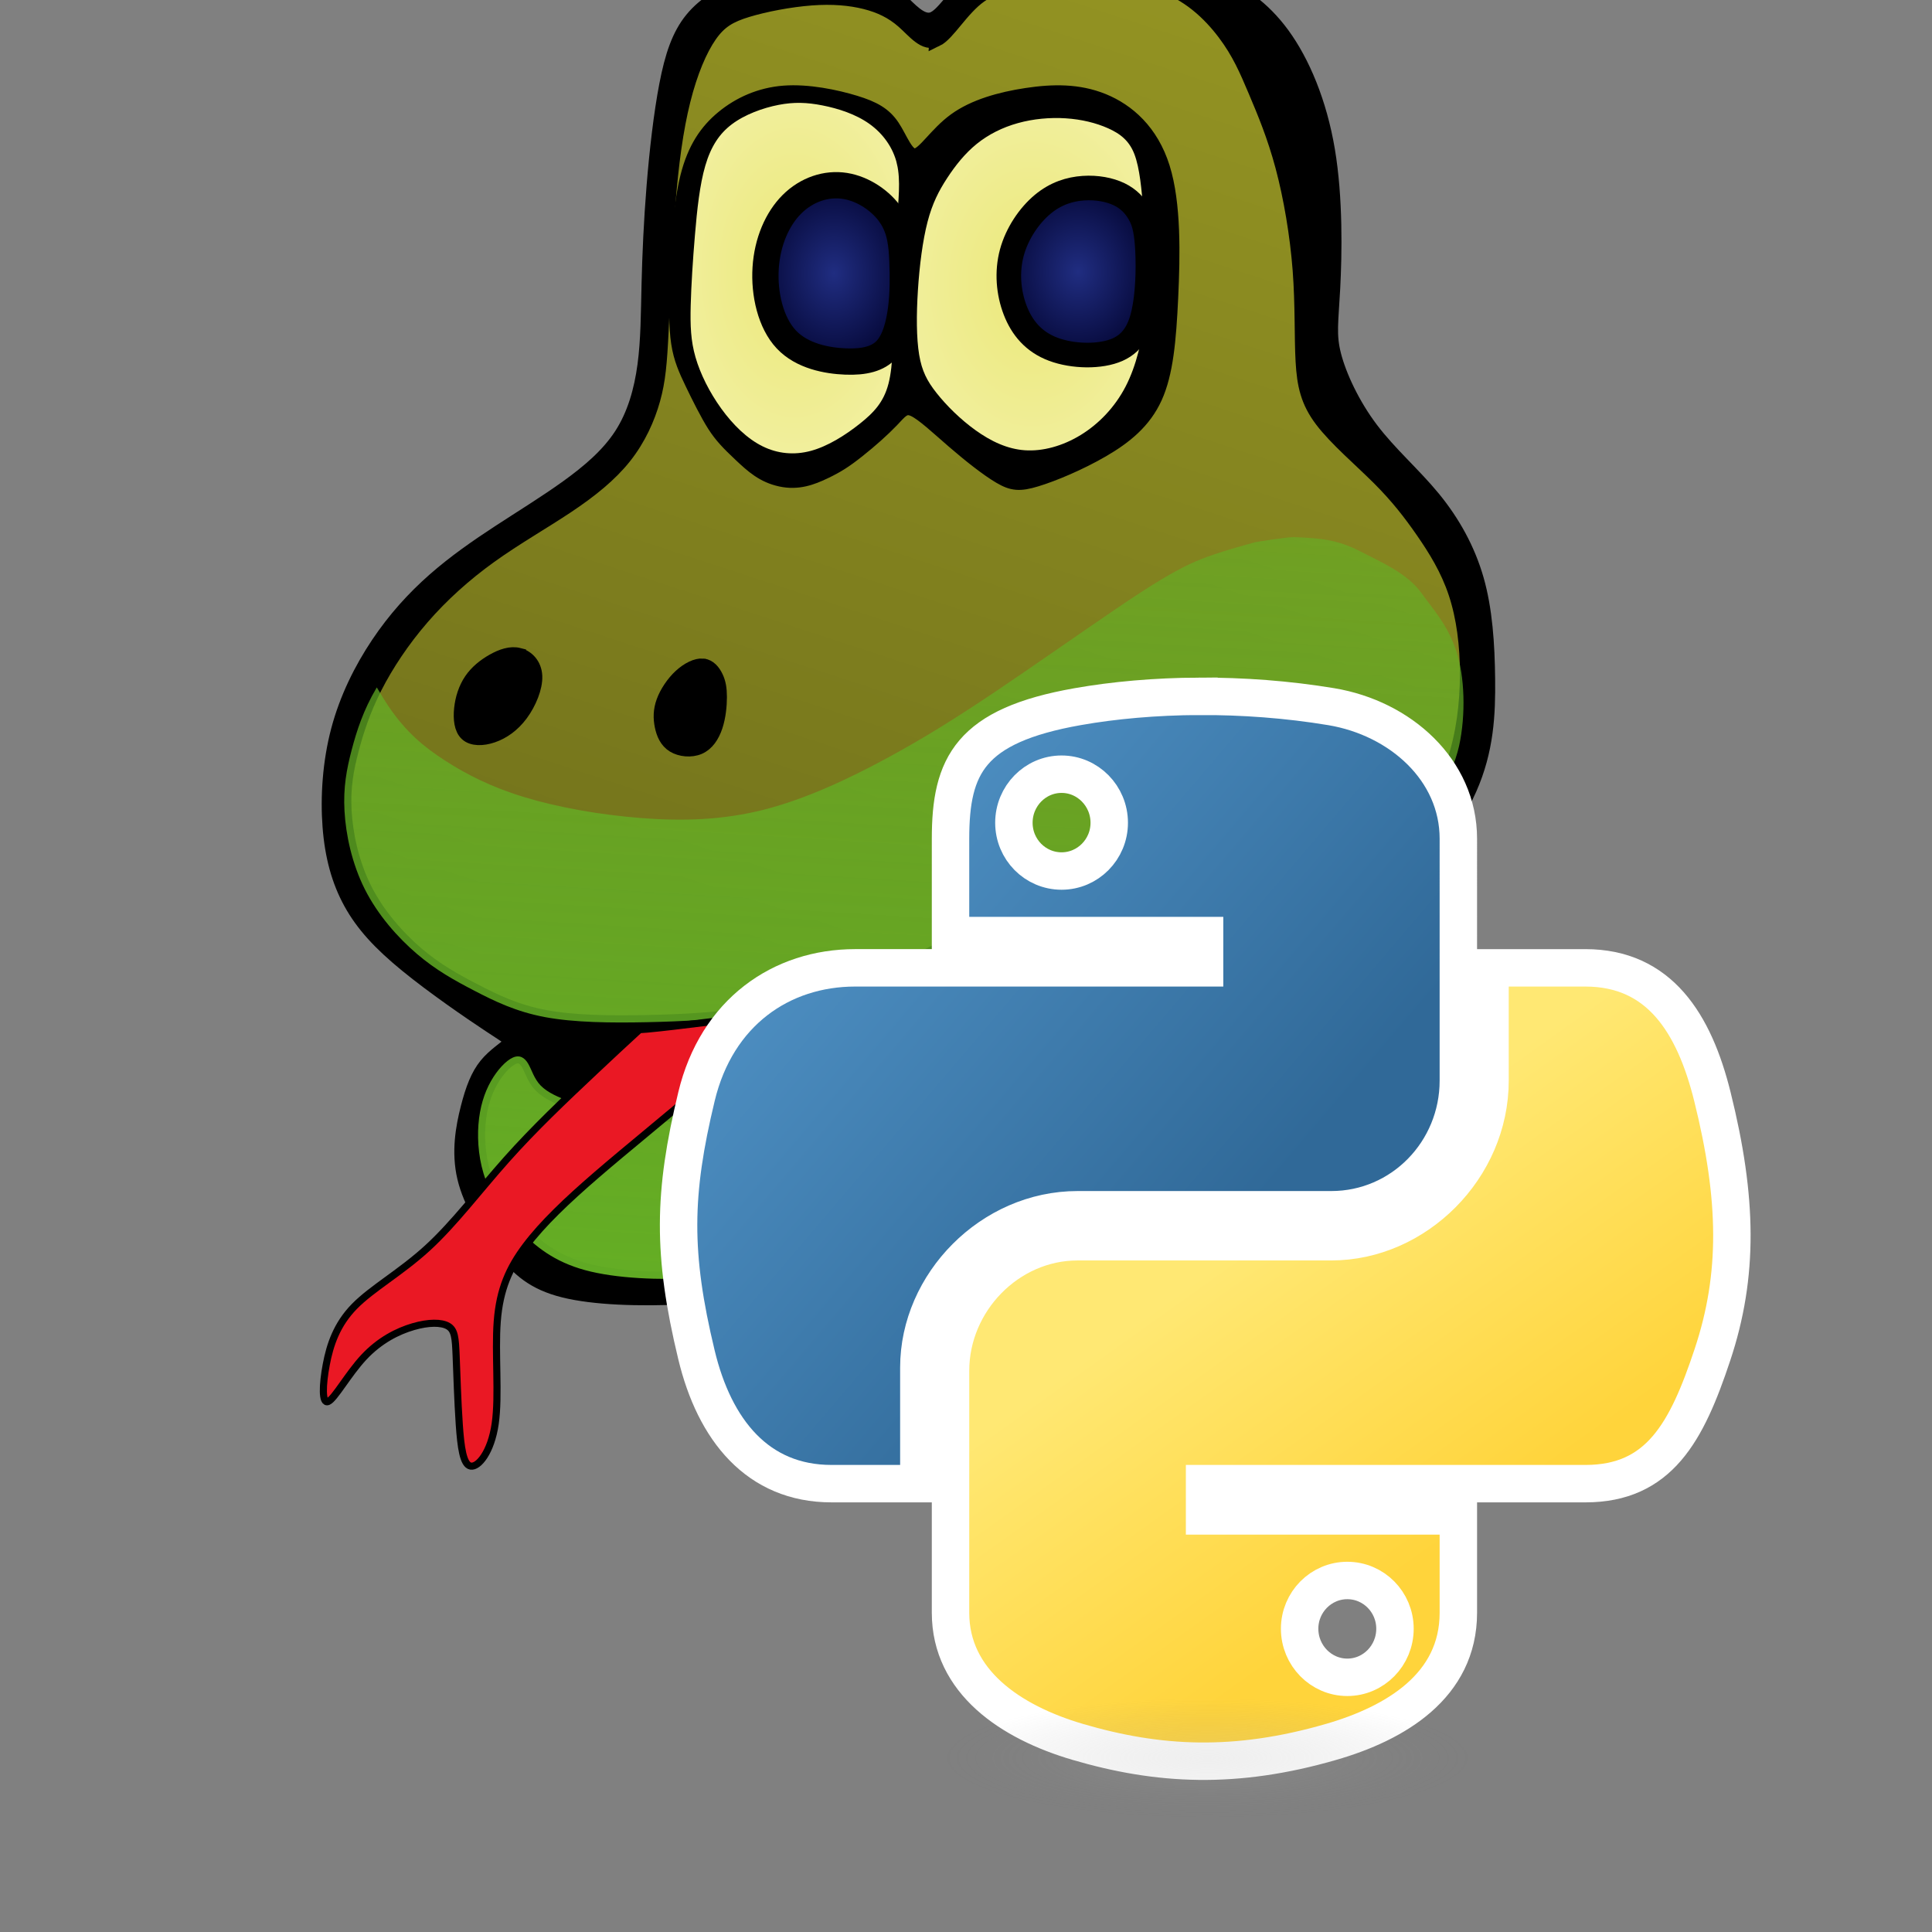 <?xml version="1.0" encoding="UTF-8" standalone="no"?>
<svg
   xmlns:dc="http://purl.org/dc/elements/1.1/"
   xmlns:cc="http://creativecommons.org/ns#"
   xmlns:rdf="http://www.w3.org/1999/02/22-rdf-syntax-ns#"
   xmlns:svg="http://www.w3.org/2000/svg"
   xmlns="http://www.w3.org/2000/svg"
   xmlns:xlink="http://www.w3.org/1999/xlink"
   xmlns:sodipodi="http://sodipodi.sourceforge.net/DTD/sodipodi-0.dtd"
   xmlns:inkscape="http://www.inkscape.org/namespaces/inkscape"
   width="32"
   height="32"
   viewBox="0 0 8.467 8.467"
   version="1.1"
   id="svg8"
   inkscape:version="1.0 (1.0+r73+1)"
   sodipodi:docname="Code1.svg">
  <rect x="0" y="0" width="8.467" height="8.467" fill="#808080" stroke="none"/>
  <defs
     id="defs2">
    <linearGradient
       inkscape:collect="always"
       xlink:href="#linearGradient4716"
       id="linearGradient12580"
       gradientUnits="userSpaceOnUse"
       x1="-115.805"
       y1="24.664"
       x2="-89.136"
       y2="24.664" />
    <linearGradient
       inkscape:collect="always"
       id="linearGradient4716">
      <stop
         style="stop-color:#ebe879;stop-opacity:1"
         offset="0"
         id="stop4712" />
      <stop
         style="stop-color:#f1ef9d;stop-opacity:1"
         offset="1"
         id="stop4714" />
    </linearGradient>
    <linearGradient
       inkscape:collect="always"
       xlink:href="#linearGradient4700"
       id="linearGradient12582"
       gradientUnits="userSpaceOnUse"
       x1="-115.805"
       y1="49.832"
       x2="-89.136"
       y2="49.832" />
    <linearGradient
       inkscape:collect="always"
       id="linearGradient4700">
      <stop
         style="stop-color:#202d81;stop-opacity:1"
         offset="0"
         id="stop4696" />
      <stop
         style="stop-color:#030532;stop-opacity:1"
         offset="1"
         id="stop4698" />
    </linearGradient>
    <linearGradient
       inkscape:collect="always"
       xlink:href="#linearGradient4732"
       id="linearGradient12584"
       gradientUnits="userSpaceOnUse"
       x1="-115.805"
       y1="75"
       x2="-89.136"
       y2="75" />
    <linearGradient
       inkscape:collect="always"
       id="linearGradient4732">
      <stop
         style="stop-color:#696919;stop-opacity:1"
         offset="0"
         id="stop4728" />
      <stop
         style="stop-color:#949423;stop-opacity:1"
         offset="1"
         id="stop4730" />
    </linearGradient>
    <linearGradient
       inkscape:collect="always"
       xlink:href="#linearGradient4638"
       id="linearGradient12586"
       gradientUnits="userSpaceOnUse"
       x1="-115.805"
       y1="100.168"
       x2="-89.136"
       y2="100.168" />
    <linearGradient
       inkscape:collect="always"
       id="linearGradient4638">
      <stop
         style="stop-color:#64b025;stop-opacity:1"
         offset="0"
         id="stop4634" />
      <stop
         style="stop-color:#63b025;stop-opacity:0.598"
         offset="1"
         id="stop4636" />
    </linearGradient>
    <inkscape:path-effect
       lpeversion="0"
       effect="bspline"
       id="path-effect4570-0"
       is_visible="true"
       weight="33.333"
       steps="2"
       helper_size="0"
       apply_no_weight="true"
       apply_with_weight="true"
       only_selected="false" />
    <linearGradient
       inkscape:collect="always"
       xlink:href="#linearGradient4732"
       id="linearGradient4734"
       x1="27.062"
       y1="96.386"
       x2="59.112"
       y2="-1.495"
       gradientUnits="userSpaceOnUse"
       gradientTransform="translate(-201.351,19.525)" />
    <inkscape:path-effect
       lpeversion="0"
       effect="bspline"
       id="path-effect4574-6"
       is_visible="true"
       weight="33.333"
       steps="2"
       helper_size="0"
       apply_no_weight="true"
       apply_with_weight="true"
       only_selected="false" />
    <linearGradient
       inkscape:collect="always"
       xlink:href="#linearGradient4638"
       id="linearGradient4640"
       x1="65.958"
       y1="100.817"
       x2="69.915"
       y2="36.099"
       gradientUnits="userSpaceOnUse"
       gradientTransform="translate(-201.351,19.525)" />
    <inkscape:path-effect
       lpeversion="0"
       effect="bspline"
       id="path-effect4578-0"
       is_visible="true"
       weight="33.333"
       steps="2"
       helper_size="0"
       apply_no_weight="true"
       apply_with_weight="true"
       only_selected="false" />
    <inkscape:path-effect
       lpeversion="0"
       effect="bspline"
       id="path-effect4582-11"
       is_visible="true"
       weight="33.333"
       steps="2"
       helper_size="0"
       apply_no_weight="true"
       apply_with_weight="true"
       only_selected="false" />
    <inkscape:path-effect
       lpeversion="0"
       effect="bspline"
       id="path-effect4595-6-31"
       is_visible="true"
       weight="33.333"
       steps="2"
       helper_size="0"
       apply_no_weight="true"
       apply_with_weight="true"
       only_selected="false" />
    <radialGradient
       inkscape:collect="always"
       xlink:href="#linearGradient4716"
       id="radialGradient4726"
       cx="33.859"
       cy="21.988"
       fx="33.859"
       fy="21.988"
       r="8.341"
       gradientTransform="matrix(1,0,0,1.551,-201.351,7.413)"
       gradientUnits="userSpaceOnUse" />
    <inkscape:path-effect
       lpeversion="0"
       effect="bspline"
       id="path-effect4599-3"
       is_visible="true"
       weight="33.333"
       steps="2"
       helper_size="0"
       apply_no_weight="true"
       apply_with_weight="true"
       only_selected="false" />
    <radialGradient
       inkscape:collect="always"
       xlink:href="#linearGradient4716"
       id="radialGradient4718"
       cx="50.567"
       cy="22.815"
       fx="50.567"
       fy="22.815"
       r="9.121"
       gradientTransform="matrix(1,0,0,1.392,-201.351,10.576)"
       gradientUnits="userSpaceOnUse" />
    <inkscape:path-effect
       lpeversion="0"
       effect="bspline"
       id="path-effect4607-1"
       is_visible="true"
       weight="33.333"
       steps="2"
       helper_size="0"
       apply_no_weight="true"
       apply_with_weight="true"
       only_selected="false" />
    <radialGradient
       inkscape:collect="always"
       xlink:href="#linearGradient4700"
       id="radialGradient4710"
       cx="36.623"
       cy="22.056"
       fx="36.623"
       fy="22.056"
       r="4.673"
       gradientTransform="matrix(1.233,0,0,1.526,-209.888,7.92)"
       gradientUnits="userSpaceOnUse" />
    <inkscape:path-effect
       lpeversion="0"
       effect="bspline"
       id="path-effect4603-1"
       is_visible="true"
       weight="33.333"
       steps="2"
       helper_size="0"
       apply_no_weight="true"
       apply_with_weight="true"
       only_selected="false" />
    <radialGradient
       inkscape:collect="always"
       xlink:href="#linearGradient4700"
       id="radialGradient4702"
       cx="53.816"
       cy="21.934"
       fx="53.816"
       fy="21.934"
       r="4.995"
       gradientTransform="matrix(1.153,0,0,1.353,-209.607,11.788)"
       gradientUnits="userSpaceOnUse" />
    <inkscape:path-effect
       lpeversion="0"
       effect="bspline"
       id="path-effect4611-0"
       is_visible="true"
       weight="33.333"
       steps="2"
       helper_size="0"
       apply_no_weight="true"
       apply_with_weight="true"
       only_selected="false" />
    <linearGradient
       inkscape:collect="always"
       xlink:href="#linearGradient4689"
       id="linearGradient12548"
       gradientUnits="userSpaceOnUse"
       gradientTransform="matrix(0.622,0,0,0.628,-16.861,-2.644)"
       x1="26.649"
       y1="20.604"
       x2="135.665"
       y2="114.398" />
    <linearGradient
       id="linearGradient4689">
      <stop
         style="stop-color:#5a9fd4;stop-opacity:1"
         offset="0"
         id="stop4691" />
      <stop
         style="stop-color:#306998;stop-opacity:1"
         offset="1"
         id="stop4693" />
    </linearGradient>
    <linearGradient
       inkscape:collect="always"
       xlink:href="#linearGradient4671"
       id="linearGradient12550"
       gradientUnits="userSpaceOnUse"
       gradientTransform="matrix(0.622,0,0,0.628,-16.861,-2.644)"
       x1="150.961"
       y1="192.352"
       x2="112.031"
       y2="137.273" />
    <linearGradient
       id="linearGradient4671">
      <stop
         style="stop-color:#ffd43b;stop-opacity:1"
         offset="0"
         id="stop4673" />
      <stop
         style="stop-color:#ffe873;stop-opacity:1"
         offset="1"
         id="stop4675" />
    </linearGradient>
    <radialGradient
       cx="61.519"
       cy="132.286"
       r="29.037"
       fx="61.519"
       fy="132.286"
       id="radialGradient1480-7"
       xlink:href="#linearGradient2795"
       gradientUnits="userSpaceOnUse"
       gradientTransform="matrix(2.382716e-8,-0.296,1.437,4.683673e-7,-128.544,150.52)" />
    <linearGradient
       id="linearGradient2795">
      <stop
         style="stop-color:#b8b8b8;stop-opacity:0.498"
         offset="0"
         id="stop2797" />
      <stop
         style="stop-color:#7f7f7f;stop-opacity:0"
         offset="1"
         id="stop2799" />
    </linearGradient>
  </defs>
  <sodipodi:namedview
     id="base"
     pagecolor="#ffffff"
     bordercolor="#666666"
     borderopacity="1.0"
     inkscape:pageopacity="0.0"
     inkscape:pageshadow="2"
     inkscape:zoom="3.959798"
     inkscape:cx="29.478136"
     inkscape:cy="5.0911293"
     inkscape:document-units="px"
     inkscape:current-layer="layer1"
     inkscape:document-rotation="0"
     showgrid="false"
     units="px"
     inkscape:window-width="925"
     inkscape:window-height="704"
     inkscape:window-x="20"
     inkscape:window-y="0"
     inkscape:window-maximized="0" />
  <g
     inkscape:label="Layer 1"
     inkscape:groupmode="layer"
     id="layer1">
    <g
       transform="translate(0.262,17.158)"
       id="g1542">
      <g
         transform="matrix(0.055,0,0,0.055,-170.099,134.351)"
         style="display:inline"
         inkscape:label="Head"
         id="layer1-1">
        <g
           style="display:none"
           inkscape:label="colors 1"
           id="layer20"
           inkscape:groupmode="layer">
          <rect
             y="12.079"
             x="-115.055"
             height="25.168"
             width="25.168"
             id="rect4589"
             style="display:inline;opacity:1;fill:url(#linearGradient12580);fill-opacity:1;fill-rule:nonzero;stroke:none;stroke-width:1.5;stroke-linecap:butt;stroke-linejoin:round;stroke-miterlimit:4;stroke-dasharray:none;stroke-dashoffset:0;stroke-opacity:1" />
          <rect
             y="37.248"
             x="-115.055"
             height="25.168"
             width="25.168"
             id="rect4589-0"
             style="display:inline;opacity:1;fill:url(#linearGradient12582);fill-opacity:1;fill-rule:nonzero;stroke:none;stroke-width:1.5;stroke-linecap:butt;stroke-linejoin:round;stroke-miterlimit:4;stroke-dasharray:none;stroke-dashoffset:0;stroke-opacity:1" />
          <rect
             y="62.416"
             x="-115.055"
             height="25.168"
             width="25.168"
             id="rect4589-5"
             style="display:inline;opacity:1;fill:url(#linearGradient12584);fill-opacity:1;fill-rule:nonzero;stroke:none;stroke-width:1.5;stroke-linecap:butt;stroke-linejoin:round;stroke-miterlimit:4;stroke-dasharray:none;stroke-dashoffset:0;stroke-opacity:1" />
          <rect
             y="87.584"
             x="-115.055"
             height="25.168"
             width="25.168"
             id="rect4589-0-8"
             style="display:inline;opacity:1;fill:url(#linearGradient12586);fill-opacity:1;fill-rule:nonzero;stroke:none;stroke-width:1.5;stroke-linecap:butt;stroke-linejoin:round;stroke-miterlimit:4;stroke-dasharray:none;stroke-dashoffset:0;stroke-opacity:1" />
        </g>
        <g
           style="display:inline"
           inkscape:label="face"
           id="layer6"
           inkscape:groupmode="layer">
          <g
             style="display:inline"
             inkscape:label="black back"
             id="layer7"
             inkscape:groupmode="layer" />
          <g
             style="display:inline"
             inkscape:label="face main"
             id="layer11"
             inkscape:groupmode="layer" />
        </g>
        <g
           style="display:inline"
           inkscape:label="jaw"
           id="layer4"
           inkscape:groupmode="layer" />
        <g
           style="display:inline"
           inkscape:label="nose"
           id="layer5"
           inkscape:groupmode="layer" />
        <g
           style="display:inline"
           inkscape:label="tounge"
           id="layer3-4"
           inkscape:groupmode="layer" />
        <g
           style="display:inline"
           inkscape:label="eyes"
           id="layer2-3"
           inkscape:groupmode="layer">
          <g
             style="display:inline"
             inkscape:label="black back"
             id="layer10"
             inkscape:groupmode="layer" />
          <g
             style="display:inline"
             inkscape:label="Eyeball"
             id="layer9"
             inkscape:groupmode="layer" />
          <g
             style="display:inline"
             inkscape:label="iris"
             id="layer8"
             inkscape:groupmode="layer">
            <g
               transform="matrix(1.132,0,0,1.132,3340.881,-2779.992)"
               id="g15538">
              <path
                 transform="translate(-2.2658467e-5)"
                 style="display:inline;fill:#000000;fill-opacity:1;stroke:#000000;stroke-width:1px;stroke-linecap:butt;stroke-linejoin:miter;stroke-opacity:1"
                 d="m -157.821,23.687 c 0.774,-0.254 1.503,-1.732 2.741,-2.576 1.238,-0.844 2.988,-1.056 5.397,-1.109 2.409,-0.053 5.483,0.053 7.575,0.212 2.092,0.159 3.205,0.371 4.565,0.983 1.361,0.612 2.973,1.625 4.383,3.555 1.41,1.93 2.619,4.776 3.187,8.159 0.569,3.382 0.496,7.297 0.371,9.698 -0.126,2.401 -0.304,3.283 0.07,4.732 0.374,1.449 1.3,3.46 2.611,5.195 1.311,1.735 3.006,3.192 4.383,4.873 1.377,1.682 2.436,3.588 3.044,5.707 0.607,2.119 0.77,4.554 0.796,7.018 0.026,2.463 -0.079,5.005 -1.298,7.746 -1.218,2.741 -3.547,5.678 -7.309,9.612 -3.762,3.934 -8.95,8.857 -12.79,12.078 -3.841,3.221 -6.328,4.734 -8.883,6.165 -2.555,1.431 -5.169,2.776 -7.898,3.913 -2.729,1.138 -5.566,2.065 -8.654,2.741 -3.088,0.676 -6.424,1.099 -9.682,1.258 -3.258,0.159 -6.435,0.053 -8.554,-0.477 -2.119,-0.53 -3.178,-1.483 -4.291,-2.887 -1.112,-1.404 -2.278,-3.258 -2.701,-5.059 -0.424,-1.801 -0.106,-3.549 0.239,-4.9 0.344,-1.35 0.715,-2.304 1.298,-3.019 0.582,-0.714 1.378,-1.192 1.643,-1.483 0.265,-0.291 -5.2e-4,-0.397 -1.407,-1.326 -1.406,-0.929 -3.944,-2.673 -5.824,-4.209 -1.88,-1.536 -3.099,-2.86 -3.946,-4.397 -0.848,-1.536 -1.324,-3.284 -1.483,-5.376 -0.159,-2.092 1.5e-4,-4.529 0.596,-6.78 0.596,-2.251 1.629,-4.317 2.808,-6.078 1.179,-1.761 2.503,-3.218 3.946,-4.489 1.443,-1.271 3.006,-2.357 4.596,-3.395 1.59,-1.038 3.257,-2.06 4.766,-3.145 1.509,-1.085 2.887,-2.252 3.813,-3.681 0.926,-1.43 1.403,-3.126 1.642,-4.899 0.238,-1.774 0.238,-3.629 0.289,-5.717 0.051,-2.088 0.152,-4.413 0.352,-6.885 0.2,-2.472 0.5,-5.095 0.893,-7.136 0.393,-2.041 0.88,-3.502 1.798,-4.625 0.917,-1.123 2.267,-1.91 3.745,-2.341 1.479,-0.43 3.09,-0.505 4.607,-0.524 1.516,-0.019 2.94,0.019 3.951,0.225 1.011,0.206 1.61,0.581 2.318,1.253 0.708,0.672 1.525,1.644 2.298,1.39 z"
                 id="path4568"
                 inkscape:connector-curvature="0"
                 inkscape:path-effect="#path-effect4570-0"
                 inkscape:original-d="m -157.77731,24.911488 c 0.73077,-1.478728 1.46055,-2.956455 2.18933,-4.433182 1.74668,-0.212598 3.49676,-0.424729 5.24364,-0.635594 3.07109,0.104866 6.14507,0.210865 9.2161,0.317797 1.11294,0.210798 2.22558,0.422729 3.33687,0.635593 1.61079,1.011071 3.22279,2.024535 4.83276,3.038346 1.21017,2.846399 2.41902,5.693053 3.6274,8.541953 -0.0713,3.91663 -0.14346,7.831412 -0.21673,11.750489 -0.17801,0.88231 -0.35679,1.764479 -0.53687,2.649086 0.92852,2.013029 1.85465,4.024051 2.78072,6.038135 1.69623,1.455836 3.39083,2.912135 5.08475,4.369703 1.06037,1.905876 2.11964,3.81256 3.17797,5.720339 0.15992,2.329924 0.31879,4.765949 0.47669,7.150424 -0.10497,2.542364 -0.21086,5.083746 -0.3178,7.627119 -2.33046,2.93904 -4.65905,5.87546 -6.99152,8.816517 -5.19183,4.926889 -10.37933,9.849722 -15.57204,14.777547 -2.48889,1.51337 -4.97664,3.02644 -7.46822,4.54223 -2.6175,1.34572 -5.23232,2.69055 -7.85183,4.03827 -2.83857,0.92713 -5.67546,1.85438 -8.51469,2.78306 -3.33724,0.42291 -6.67273,0.84646 -10.01059,1.27119 -3.17803,-0.10697 -6.35494,-0.21286 -9.5339,-0.3178 -1.05865,-0.95468 -2.11765,-1.90778 -3.17797,-2.86017 -1.16431,-1.85491 -2.32951,-3.70862 -3.49576,-5.56144 0.31875,-1.74863 0.63659,-3.49676 0.95339,-5.243642 0.37152,-0.953766 0.74252,-1.907779 1.11229,-2.860169 0.79448,-0.477092 1.58998,-0.95439 2.38347,-1.430085 -0.26344,-0.106775 -0.52866,-0.212864 -0.79449,-0.317797 -2.54634,-1.752295 -5.08375,-3.496762 -7.62712,-5.243644 -1.21732,-1.325263 -2.43544,-2.649305 -3.65466,-3.972457 -0.47568,-1.748824 -0.95239,-3.496763 -1.43008,-5.243644 0.15983,-2.436497 0.31879,-4.873882 0.47669,-7.309322 1.03339,-2.065779 2.06668,-4.132356 3.09852,-6.197034 1.32515,-1.457568 2.6493,-2.914136 3.97245,-4.369704 1.5635,-1.086805 3.126,-2.17261 4.6875,-3.257415 1.64169,-0.953658 3.2849,-2.013712 4.92585,-3.019068 1.37714,-1.165422 2.75524,-2.331508 4.13136,-3.495762 0.47732,-1.694592 0.95439,-3.390831 1.43008,-5.084746 0.001,-1.853515 0.001,-3.708627 0,-5.561441 0.10194,-2.323437 0.20298,-4.648382 0.30296,-6.971072 0.30049,-2.621514 0.60025,-5.244377 0.89887,-7.865065 0.48768,-1.461042 0.97477,-2.92231 1.46065,-4.381965 1.34819,-0.78686 2.6976,-1.574013 4.04489,-2.359519 1.61006,-0.07584 3.22194,-0.150811 4.8314,-0.224717 1.42328,0.03643 2.84741,0.0739 4.26961,0.112359 0.59983,0.37327 1.19948,0.748053 1.79773,1.12358 0.81741,0.969469 1.63455,1.940811 2.45033,2.912717 z"
                 sodipodi:nodetypes="cccccccccccccccccccccccccccccccccccccccccccccc" />
              <path
                 transform="translate(-2.2658467e-5)"
                 style="display:inline;fill:url(#linearGradient4734);fill-opacity:1;stroke:#000000;stroke-width:1px;stroke-linecap:butt;stroke-linejoin:miter;stroke-opacity:1"
                 d="m -157.531,25.125 c 0.824,-0.394 1.761,-2.154 3.077,-3.09 1.316,-0.936 3.011,-1.049 5.258,-1.199 2.247,-0.15 5.046,-0.337 7.213,0.319 2.167,0.656 3.702,2.154 4.732,3.521 1.03,1.367 1.554,2.603 2.172,4.063 0.618,1.461 1.33,3.146 1.91,5.318 0.581,2.172 1.03,4.831 1.217,7.284 0.187,2.453 0.112,4.7 0.206,6.404 0.094,1.705 0.356,2.865 1.35,4.178 0.995,1.313 2.713,2.77 4.015,4.069 1.302,1.299 2.219,2.484 3.099,3.757 0.88,1.273 1.741,2.659 2.299,4.342 0.558,1.683 0.812,3.663 0.807,5.726 -0.005,2.063 -0.27,4.207 -0.919,6.141 -0.649,1.934 -1.681,3.654 -2.939,5.283 -1.258,1.629 -2.74,3.164 -4.237,4.635 -1.497,1.47 -3.005,2.873 -5.695,5.284 -2.689,2.411 -6.553,5.825 -9.351,8.11 -2.798,2.285 -4.564,3.462 -6.458,4.575 -1.894,1.113 -3.932,2.171 -6.131,3.244 -2.199,1.073 -4.554,2.158 -6.406,2.866 -1.852,0.708 -3.198,1.037 -5.052,1.408 -1.854,0.371 -4.211,0.783 -6.928,0.932 -2.716,0.15 -5.786,0.038 -7.977,-0.562 -2.192,-0.599 -3.502,-1.685 -4.576,-2.794 -1.074,-1.109 -1.911,-2.241 -2.396,-3.522 -0.485,-1.281 -0.617,-2.712 -0.524,-3.93 0.093,-1.218 0.411,-2.225 0.874,-3.046 0.463,-0.821 1.073,-1.457 1.549,-1.668 0.476,-0.211 0.821,7.66e-4 1.072,0.424 0.251,0.423 0.41,1.059 0.888,1.55 0.477,0.491 1.271,0.834 2.039,1.112 0.768,0.278 1.51,0.49 2.847,0.662 1.337,0.172 3.272,0.305 5.39,0.278 2.118,-0.026 4.423,-0.212 6.833,-0.795 2.409,-0.583 4.926,-1.563 7.415,-2.754 2.489,-1.192 4.953,-2.596 7.071,-4.052 2.118,-1.456 3.893,-2.967 5.919,-4.661 2.025,-1.694 4.304,-3.576 5.985,-5.257 1.681,-1.681 2.768,-3.165 3.787,-4.582 1.019,-1.416 1.973,-2.768 2.357,-3.535 0.384,-0.767 0.198,-0.953 -0.331,-0.715 -0.529,0.238 -1.403,0.9 -2.887,2.172 -1.484,1.272 -3.574,3.15 -5.786,4.806 -2.212,1.656 -4.541,3.085 -6.753,4.423 -2.212,1.338 -4.303,2.582 -6.356,3.615 -2.053,1.033 -4.065,1.854 -6.157,2.569 -2.093,0.715 -4.263,1.324 -6.581,1.695 -2.318,0.371 -4.78,0.503 -7.309,0.556 -2.53,0.053 -5.124,0.027 -7.177,-0.358 -2.053,-0.384 -3.562,-1.125 -4.966,-1.854 -1.404,-0.728 -2.701,-1.443 -4.052,-2.596 -1.351,-1.152 -2.754,-2.741 -3.668,-4.555 -0.914,-1.814 -1.337,-3.854 -1.43,-5.509 -0.092,-1.655 0.146,-2.927 0.503,-4.29 0.357,-1.363 0.835,-2.821 1.642,-4.409 0.807,-1.588 1.947,-3.311 3.324,-4.9 1.377,-1.589 2.993,-3.045 4.78,-4.329 1.787,-1.284 3.748,-2.397 5.416,-3.509 1.668,-1.112 3.046,-2.225 4.052,-3.496 1.006,-1.271 1.642,-2.702 2.012,-4.026 0.37,-1.324 0.477,-2.543 0.59,-4.87 0.113,-2.327 0.233,-5.769 0.465,-8.744 0.232,-2.976 0.563,-5.407 1.069,-7.429 0.506,-2.022 1.18,-3.596 1.873,-4.588 0.693,-0.992 1.405,-1.404 2.64,-1.778 1.234,-0.374 2.998,-0.712 4.495,-0.824 1.498,-0.112 2.734,1.87e-4 3.782,0.262 1.048,0.262 1.91,0.674 2.696,1.367 0.786,0.693 1.498,1.666 2.322,1.273 z"
                 id="path4572"
                 inkscape:connector-curvature="0"
                 inkscape:path-effect="#path-effect4574-6"
                 inkscape:original-d="m -157.64341,26.493094 c 0.93732,-1.761276 1.87364,-3.521553 2.80895,-5.280829 1.69601,-0.11391 3.39102,-0.226819 5.08503,-0.338728 2.80032,-0.187713 5.59963,-0.374425 8.39794,-0.560137 1.53656,1.497107 3.07212,2.995215 4.60668,4.494323 0.52534,1.234939 1.04968,2.470877 1.57302,3.707816 0.71262,1.684425 1.4242,3.369742 2.1348,5.056113 0.45056,2.658915 0.89986,5.317282 1.3483,7.977423 -0.0739,2.246844 -0.14881,4.493323 -0.22472,6.741484 0.26329,1.160567 0.52534,2.321067 0.78651,3.4831 1.76239,1.423106 3.44664,2.92031 5.16847,4.381965 0.89982,1.122523 1.79873,2.321067 2.69659,3.4831 0.86252,1.384918 1.72383,2.770499 2.58424,4.157249 0.25514,1.979659 0.50919,3.959538 0.76228,5.940807 -0.26394,2.145056 -0.52866,4.289254 -0.79449,6.435382 -1.03237,1.721286 -2.06467,3.441796 -3.09851,5.164195 -1.48307,1.536066 -2.96511,3.071033 -4.44916,4.60805 -1.50953,1.403532 -3.01806,2.806204 -4.5286,4.210805 -3.86817,3.417656 -7.73205,6.831628 -11.59957,10.248938 -1.72087,1.16458 -3.49477,2.32951 -5.24365,3.49577 -2.03954,1.05902 -4.07739,2.11764 -6.11758,3.17796 -2.35738,1.08544 -4.71299,2.17061 -7.07098,3.25742 -1.34599,0.32855 -2.69161,0.65776 -4.03891,0.98814 -2.36058,0.41134 -4.71804,0.82296 -7.07856,1.23594 -3.0716,-0.11342 -6.14124,-0.22572 -9.21336,-0.33708 -1.31025,-1.08747 -2.62069,-2.17325 -3.93253,-3.25838 -0.83607,-1.13295 -1.673,-2.26472 -2.511,-3.39557 -0.1314,-1.43087 -0.26383,-2.86117 -0.39725,-4.29026 0.3186,-1.00672 0.6366,-2.013708 0.95339,-3.019064 0.60939,-0.635838 1.21922,-1.272186 1.82733,-1.90678 0.34473,0.210525 0.68956,0.422729 1.03284,0.635594 0.15977,0.634078 0.3188,1.270186 0.4767,1.906779 0.79637,0.343662 1.58998,0.68756 2.38347,1.032839 0.74208,0.210742 1.48405,0.422732 2.22458,0.635592 1.93254,0.1313 3.86752,0.26383 5.79979,0.39725 2.30392,-0.18629 4.60905,-0.37176 6.91207,-0.55615 2.51572,-0.980413 5.03278,-1.960743 7.54767,-2.939615 2.46274,-1.403929 4.92685,-2.808204 7.38877,-4.210806 1.77451,-1.509807 3.54973,-3.020067 5.3231,-4.528601 2.27716,-1.880159 4.55608,-3.761593 6.83262,-5.64089 1.08629,-1.483344 2.17261,-2.967102 3.25742,-4.449153 0.95366,-1.350608 1.90778,-2.702271 2.86017,-4.051906 -0.18423,-0.186226 -0.36977,-0.371763 -0.55615,-0.556145 -0.87294,0.661077 -1.74688,1.323153 -2.62182,1.986229 -2.09383,1.881699 -4.18332,3.759594 -6.27648,5.64089 -2.33068,1.429803 -4.66002,2.85917 -6.99153,4.290254 -2.09221,1.24433 -4.18332,2.488407 -6.27648,3.734111 -2.01285,0.820436 -4.02442,1.640949 -6.03814,2.462923 -2.17191,0.608476 -4.34222,1.217221 -6.51483,1.827331 -2.46327,0.131487 -4.92484,0.26383 -7.38877,0.397246 -2.59544,-0.0275 -5.18968,-0.05397 -7.78601,-0.07945 -1.50911,-0.742808 -3.01807,-1.48405 -4.52861,-2.224576 -1.29702,-0.716236 -2.59433,-1.431085 -3.893,-2.145127 -1.40298,-1.590405 -2.80621,-3.178966 -4.21081,-4.766949 -0.42271,-2.040111 -0.84646,-4.07939 -1.27119,-6.117585 0.23926,-1.271713 0.4777,-2.543373 0.71505,-3.813559 0.47726,-1.456254 0.95439,-2.914136 1.43008,-4.369704 1.13884,-1.720981 2.27854,-3.443796 3.41631,-5.164195 1.61647,-1.457568 3.23194,-2.914135 4.8464,-4.369703 1.95945,-1.112553 3.92049,-2.225576 5.87924,-3.336864 1.37729,-1.112616 2.75524,-2.225577 4.13136,-3.336865 0.63608,-1.429948 1.27218,-2.861169 1.90678,-4.290254 0.10684,-1.218193 0.21286,-2.437441 0.31779,-3.654661 0.12116,-3.436596 0.24153,-6.878281 0.3608,-10.315922 0.37541,-2.509576 0.67515,-4.944755 1.01122,-7.415633 0.67484,-1.573303 1.3493,-3.147025 2.02244,-4.719038 0.71206,-0.412664 1.42421,-0.82496 2.13481,-1.235939 1.75835,-0.337514 3.52155,-0.675149 5.28083,-1.011223 1.23613,0.111285 2.47287,0.223716 3.70781,0.337074 0.86179,0.410679 1.72383,0.82296 2.58424,1.235939 0.7126,0.97277 1.4242,1.94654 2.1348,2.92131 z"
                 sodipodi:nodetypes="ccccccccccccccccccccccccccccccccccccccccccccccccccccccccccccccccccccccc" />
              <path
                 transform="translate(-2.2658467e-5)"
                 style="display:inline;fill:url(#linearGradient4640);fill-opacity:1;stroke:none;stroke-width:1px;stroke-linecap:butt;stroke-linejoin:miter;stroke-opacity:1"
                 d="m -135.044,60.488 c -1.058,0.29 -2.603,0.713 -3.869,1.214 -1.689,0.669 -3.524,1.83 -6.01,3.516 -2.485,1.685 -5.623,3.898 -8.369,5.744 -2.746,1.846 -5.103,3.328 -7.777,4.771 -2.674,1.443 -5.667,2.848 -8.58,3.59 -2.913,0.742 -5.747,0.821 -8.646,0.596 -2.9,-0.225 -5.868,-0.754 -8.225,-1.469 -2.357,-0.715 -4.103,-1.615 -5.6,-2.582 -1.496,-0.967 -2.742,-2 -3.961,-3.801 -0.28,-0.414 -0.557,-0.874 -0.836,-1.344 -0.011,0.019 -0.026,0.039 -0.037,0.059 -0.9,1.522 -1.377,2.981 -1.734,4.344 -0.357,1.363 -0.596,2.634 -0.504,4.289 0.092,1.655 0.516,3.695 1.43,5.51 0.914,1.814 2.317,3.402 3.668,4.555 1.351,1.152 2.649,1.867 4.053,2.596 1.404,0.728 2.912,1.469 4.965,1.854 2.053,0.384 4.648,0.41 7.178,0.357 2.53,-0.053 4.991,-0.186 7.309,-0.557 2.318,-0.371 4.489,-0.98 6.582,-1.695 2.093,-0.715 4.105,-1.535 6.158,-2.568 2.053,-1.033 4.144,-2.278 6.355,-3.615 2.212,-1.338 4.54,-2.766 6.752,-4.422 2.212,-1.656 4.303,-3.534 5.787,-4.807 1.484,-1.272 2.358,-1.934 2.887,-2.172 0.529,-0.238 0.714,-0.053 0.33,0.715 -0.384,0.767 -1.336,2.119 -2.355,3.535 -1.019,1.416 -2.106,2.901 -3.787,4.582 -1.681,1.681 -3.961,3.562 -5.986,5.256 -2.025,1.694 -3.8,3.206 -5.918,4.662 -2.118,1.456 -4.582,2.859 -7.07,4.051 -2.489,1.192 -5.007,2.173 -7.416,2.756 -2.409,0.583 -4.714,0.768 -6.832,0.795 -2.118,0.026 -4.054,-0.107 -5.391,-0.279 -1.337,-0.172 -2.078,-0.384 -2.846,-0.662 -0.768,-0.278 -1.562,-0.621 -2.039,-1.111 -0.477,-0.491 -0.637,-1.128 -0.889,-1.551 -0.251,-0.423 -0.596,-0.635 -1.072,-0.424 -0.476,0.211 -1.085,0.847 -1.549,1.668 -0.463,0.821 -0.782,1.829 -0.875,3.047 -0.093,1.218 0.041,2.648 0.525,3.93 0.485,1.281 1.32,2.412 2.395,3.521 1.074,1.109 2.385,2.196 4.576,2.795 2.192,0.599 5.262,0.71 7.979,0.561 2.716,-0.15 5.074,-0.561 6.928,-0.932 1.854,-0.371 3.199,-0.7 5.051,-1.408 1.852,-0.708 4.207,-1.792 6.406,-2.865 2.199,-1.073 4.237,-2.131 6.131,-3.244 1.894,-1.113 3.661,-2.291 6.459,-4.576 2.798,-2.285 6.662,-5.698 9.352,-8.109 2.689,-2.411 4.197,-3.813 5.693,-5.283 1.497,-1.47 2.98,-3.005 4.238,-4.635 1.053,-1.364 2.801,-4.186 3.291,-6.389 0.49,-2.203 0.397,-4.957 -0.197,-6.712 -0.609,-1.801 -1.481,-2.733 -2.461,-4.084 -0.98,-1.351 -2.716,-2.114 -4.33,-2.934 -1.615,-0.821 -2.777,-0.914 -4.633,-0.984 -0.464,-0.018 -2.681,0.348 -2.681,0.348 z"
                 id="path4584"
                 inkscape:connector-curvature="0"
                 sodipodi:nodetypes="csssssssssccssssssssssssscsssssssssscsssssssssssssssszssssc" />
              <path
                 transform="translate(-2.2658467e-5)"
                 style="display:inline;fill:#000000;stroke:#000000;stroke-width:1px;stroke-linecap:butt;stroke-linejoin:miter;stroke-opacity:1"
                 d="m -186.912,68.44 c 0.58,0.15 1.104,0.674 1.142,1.479 0.038,0.805 -0.412,1.891 -0.992,2.678 -0.581,0.787 -1.291,1.273 -2.004,1.517 -0.712,0.244 -1.423,0.244 -1.817,-0.113 -0.394,-0.357 -0.469,-1.067 -0.394,-1.779 0.075,-0.711 0.3,-1.424 0.693,-2.004 0.393,-0.58 0.956,-1.03 1.555,-1.367 0.599,-0.337 1.237,-0.562 1.817,-0.412 z"
                 id="path4576"
                 inkscape:connector-curvature="0"
                 inkscape:path-effect="#path-effect4578-0"
                 inkscape:original-d="m -186.85651,68.06558 c 0.52534,0.523337 1.04968,1.047675 1.57302,1.573012 -0.44843,1.085129 -0.89787,2.171256 -1.3483,3.258384 -0.71139,0.486427 -1.4222,0.97277 -2.1348,1.460655 -0.71175,-0.001 -1.4222,-0.001 -2.13481,0 -0.074,-0.713601 -0.14881,-1.424202 -0.22471,-2.134803 0.22543,-0.711716 0.45043,-1.424202 0.67415,-2.134803 0.56184,-0.449677 1.12458,-0.899865 1.68537,-1.348297 0.63645,-0.225277 1.27439,-0.450432 1.91008,-0.674148 z" />
              <path
                 transform="translate(-2.2658467e-5)"
                 style="display:inline;fill:#000000;stroke:#000000;stroke-width:1px;stroke-linecap:butt;stroke-linejoin:miter;stroke-opacity:1"
                 d="m -173.972,69.189 c -0.449,-0.038 -1.048,0.262 -1.564,0.736 -0.516,0.474 -0.982,1.173 -1.207,1.792 -0.225,0.619 -0.225,1.179 -0.113,1.723 0.112,0.544 0.337,1.067 0.825,1.367 0.488,0.3 1.236,0.375 1.798,0.131 0.562,-0.244 0.936,-0.806 1.161,-1.479 0.224,-0.673 0.299,-1.461 0.299,-2.06 -7e-5,-0.599 -0.075,-1.011 -0.262,-1.404 -0.187,-0.393 -0.487,-0.768 -0.936,-0.805 z"
                 id="path4580"
                 inkscape:connector-curvature="0"
                 inkscape:path-effect="#path-effect4582-11"
                 inkscape:original-d="m -173.82297,68.852086 c -0.59824,0.298622 -1.19749,0.598243 -1.79773,0.898865 -0.44933,0.63697 -0.89786,1.347296 -1.3483,2.022445 0.001,0.561752 0.001,1.12258 0,1.685371 0.22612,0.524271 0.45044,1.047675 0.67415,1.573013 0.75075,0.07397 1.49911,0.148811 2.24716,0.224716 0.37509,-0.562122 0.75006,-1.124581 1.12359,-1.685371 0.0757,-0.785891 0.15081,-1.574013 0.22471,-2.35952 -0.0738,-0.412411 -0.14881,-0.824959 -0.22471,-1.235938 -0.29805,-0.374807 -0.59825,-0.750054 -0.89887,-1.123581 z" />
              <path
                 transform="translate(-2.2658467e-5)"
                 style="display:inline;fill:#ea1824;fill-opacity:1;stroke:#000000;stroke-width:0.5;stroke-linecap:butt;stroke-linejoin:miter;stroke-miterlimit:4;stroke-dasharray:none;stroke-opacity:1"
                 d="m -168.242,93.451 c -0.223,0.052 -0.44,0.107 -0.684,0.154 -1.451,0.281 -3.288,0.505 -4.889,0.701 -1.6,0.197 -2.969,0.366 -4.082,0.469 -0.201,0.019 -0.344,0.023 -0.527,0.037 -1.029,0.942 -2.07,1.914 -3.09,2.873 -2.224,2.092 -4.345,4.106 -6.277,6.277 -1.933,2.171 -3.681,4.502 -5.561,6.223 -1.88,1.721 -3.894,2.835 -5.139,4.105 -1.244,1.27 -1.722,2.7 -1.986,4.104 -0.265,1.403 -0.318,2.781 0.133,2.596 0.451,-0.185 1.403,-1.931 2.516,-3.123 1.113,-1.192 2.382,-1.829 3.469,-2.146 1.086,-0.318 1.988,-0.316 2.459,-0.041 0.471,0.275 0.515,0.826 0.566,2.086 0.051,1.26 0.11,3.227 0.221,4.832 0.111,1.605 0.272,2.845 0.805,2.936 0.533,0.091 1.432,-0.968 1.723,-2.98 0.291,-2.013 -0.026,-4.976 0.146,-7.215 0.172,-2.239 0.833,-3.748 2.012,-5.311 1.179,-1.563 2.873,-3.178 4.992,-5.006 2.119,-1.828 4.661,-3.865 7.693,-6.461 1.903,-1.629 3.997,-3.478 5.5,-5.109 z"
                 id="path4613"
                 inkscape:connector-curvature="0"
                 sodipodi:nodetypes="cssccssssssssccscssssscc" />
              <path
                 transform="translate(-2.2658467e-5)"
                 style="display:inline;fill:#000000;fill-opacity:1;stroke:#000000;stroke-width:0.975px;stroke-linecap:butt;stroke-linejoin:miter;stroke-opacity:1"
                 d="m -156.219,30.78 c 1.341,-0.974 3.202,-1.491 5.038,-1.768 1.836,-0.277 3.65,-0.313 5.392,0.397 1.742,0.71 3.411,2.165 4.21,4.717 0.799,2.552 0.724,6.191 0.583,9.174 -0.141,2.984 -0.347,5.308 -1.122,7.013 -0.775,1.705 -2.117,2.789 -3.719,3.72 -1.602,0.93 -3.46,1.705 -4.649,2.066 -1.188,0.362 -1.705,0.31 -2.584,-0.207 -0.88,-0.517 -2.117,-1.497 -3.241,-2.467 -1.124,-0.969 -2.183,-1.975 -2.828,-2.26 -0.645,-0.285 -0.904,0.129 -1.525,0.776 -0.621,0.647 -1.483,1.419 -2.388,2.135 -0.904,0.717 -1.466,1.072 -2.351,1.493 -0.886,0.421 -1.864,0.798 -3.094,0.53 -1.23,-0.269 -1.978,-0.94 -2.83,-1.743 -0.852,-0.803 -1.35,-1.316 -1.84,-2.078 -0.49,-0.762 -1.125,-2.04 -1.571,-2.969 -0.447,-0.929 -0.807,-1.72 -0.975,-2.84 -0.169,-1.12 -0.169,-2.618 -0.091,-4.762 0.077,-2.144 0.232,-4.933 0.738,-6.939 0.505,-2.005 1.359,-3.226 2.499,-4.168 1.14,-0.941 2.608,-1.622 4.311,-1.751 1.704,-0.129 3.668,0.285 5,0.691 1.332,0.407 2.077,0.833 2.647,1.679 0.569,0.846 0.985,2.126 1.605,2.048 0.62,-0.078 1.445,-1.514 2.786,-2.488 z"
                 id="path4593-8"
                 inkscape:connector-curvature="0"
                 inkscape:path-effect="#path-effect4595-6-31"
                 inkscape:original-d="m -156.73726,30.322434 c 1.85844,-0.516937 3.72039,-1.034147 5.57913,-1.549757 1.81306,-0.03779 3.62741,-0.07462 5.43964,-0.110425 1.67218,1.455787 3.34145,2.910911 5.01347,4.370311 -0.074,3.645654 -0.14881,7.284186 -0.22471,10.927736 -0.20573,2.324392 -0.4123,4.648297 -0.61991,6.973909 -1.34275,1.084346 -2.68527,2.168684 -4.02937,3.25449 -1.86021,0.774519 -3.71844,1.548782 -5.57912,2.324636 -0.51594,-0.05267 -1.0322,-0.104293 -1.54976,-0.154976 -1.24092,-0.98414 -2.47864,-1.964002 -3.71942,-2.94454 -1.0323,-0.930922 -2.06537,-1.964 -3.09951,-2.944538 -0.25733,0.412303 -0.51561,0.825562 -0.77488,1.239806 -0.98325,0.879642 -1.84553,1.651155 -2.94454,2.634587 -0.70992,0.449499 -1.27108,0.805101 -1.90647,1.208105 -1.13568,0.437893 -2.11376,0.815551 -3.41595,1.318965 -1.15702,-1.041101 -1.90509,-1.713007 -3.04009,-2.73053 -0.56854,-0.58773 -1.0667,-1.100913 -1.52688,-1.572947 -0.52041,-1.051384 -1.15486,-2.329505 -1.73379,-3.492768 -0.31434,-0.693771 -0.67443,-1.484876 -1.01316,-2.225839 10e-4,-1.499133 10e-4,-2.997173 0,-4.494296 0.15598,-2.790609 0.31095,-5.580101 0.46493,-8.36869 0.85531,-1.222091 1.70959,-2.44313 2.56291,-3.663239 1.44608,-0.620302 2.89386,-1.344098 4.33933,-2.014684 1.9624,0.411957 3.92702,0.825562 5.88907,1.239806 0.72393,0.360499 1.44742,0.825562 2.16966,1.239806 0.41652,1.278138 0.83239,2.558378 1.24707,3.839046 0.82511,-1.435642 1.65024,-2.87207 2.47235,-4.303974 z"
                 sodipodi:nodetypes="ccccccccccccccccccccccccccc" />
              <path
                 transform="translate(-2.2658467e-5)"
                 style="display:inline;fill:url(#radialGradient4726);fill-opacity:1;stroke:#000000;stroke-width:1px;stroke-linecap:butt;stroke-linejoin:miter;stroke-opacity:1"
                 d="m -159.816,33.758 c -0.3,-1.273 -1.086,-2.359 -2.134,-3.108 -1.048,-0.749 -2.359,-1.161 -3.502,-1.386 -1.142,-0.225 -2.116,-0.262 -3.277,-0.038 -1.162,0.225 -2.509,0.711 -3.502,1.46 -0.993,0.749 -1.629,1.759 -2.042,3.165 -0.412,1.406 -0.599,3.201 -0.749,4.981 -0.15,1.78 -0.262,3.539 -0.3,4.981 -0.037,1.442 -6e-5,2.565 0.356,3.802 0.356,1.237 1.03,2.584 1.891,3.775 0.862,1.191 1.91,2.223 3.081,2.804 1.171,0.581 2.463,0.709 3.755,0.361 1.292,-0.348 2.584,-1.172 3.623,-1.996 1.039,-0.824 1.826,-1.648 2.2,-3.089 0.374,-1.441 0.337,-3.503 0.355,-5.525 0.019,-2.022 0.094,-4.008 0.225,-5.73 0.131,-1.722 0.318,-3.184 0.019,-4.457 z"
                 id="path4597"
                 inkscape:connector-curvature="0"
                 inkscape:path-effect="#path-effect4599-3"
                 inkscape:original-d="m -159.32878,33.571652 c -0.78551,-1.087128 -1.57201,-2.173256 -2.35952,-3.258384 -1.30962,-0.412911 -2.62069,-0.824959 -3.93253,-1.235938 -0.97323,-0.03847 -1.94654,-0.07591 -2.92131,-0.112359 -1.34863,0.486366 -2.69559,0.97277 -4.04489,1.460655 -0.63627,1.011126 -1.27239,2.021446 -1.91009,3.033668 -0.18648,1.798804 -0.37352,3.594458 -0.56179,5.393188 -0.11142,1.760346 -0.22371,3.519552 -0.33707,5.280829 0.0385,1.123257 0.0759,2.246161 0.11236,3.370742 0.67572,1.348455 1.34929,2.695594 2.02244,4.04489 1.04999,1.031918 2.09835,2.064222 3.14603,3.097833 1.29311,0.127423 2.58523,0.255845 3.87635,0.385267 1.29312,-0.824959 2.58524,-1.648918 3.87635,-2.471877 0.78674,-0.824158 1.57402,-1.648918 2.35952,-2.471878 -0.0364,-2.058341 -0.0739,-4.120795 -0.11236,-6.179693 0.0759,-1.985047 0.15082,-3.970985 0.22472,-5.954978 0.18817,-1.460892 0.37553,-2.92231 0.56179,-4.381965 z"
                 sodipodi:nodetypes="ccccccccccccccccc" />
              <path
                 transform="translate(-2.2658467e-5)"
                 style="display:inline;fill:url(#radialGradient4718);fill-opacity:1;stroke:#000000;stroke-width:1px;stroke-linecap:butt;stroke-linejoin:miter;stroke-opacity:1"
                 d="m -142.475,36.923 c -0.112,-1.18 -0.225,-2.828 -0.655,-3.932 -0.43,-1.104 -1.18,-1.666 -2.097,-2.078 -0.917,-0.412 -2.003,-0.674 -3.165,-0.749 -1.161,-0.075 -2.396,0.037 -3.539,0.356 -1.143,0.318 -2.19,0.842 -3.071,1.554 -0.881,0.712 -1.591,1.61 -2.191,2.528 -0.6,0.918 -1.086,1.853 -1.442,3.222 -0.356,1.368 -0.581,3.164 -0.693,4.906 -0.112,1.742 -0.112,3.426 0.094,4.663 0.206,1.236 0.618,2.023 1.33,2.922 0.712,0.899 1.723,1.91 2.846,2.715 1.124,0.805 2.36,1.405 3.727,1.498 1.367,0.093 2.866,-0.319 4.213,-1.142 1.348,-0.824 2.547,-2.061 3.352,-3.614 0.805,-1.554 1.217,-3.428 1.423,-5.187 0.206,-1.76 0.206,-3.409 0.15,-4.588 -0.056,-1.179 -0.169,-1.891 -0.281,-3.071 z"
                 id="path4605"
                 inkscape:connector-curvature="0"
                 inkscape:path-effect="#path-effect4607-1"
                 inkscape:original-d="m -142.47507,37.391827 c -0.11136,-1.648919 -0.22371,-3.296837 -0.33707,-4.943755 -0.74763,-0.562475 -1.49711,-1.124581 -2.24716,-1.685371 -1.08536,-0.263225 -2.17126,-0.525338 -3.25839,-0.786507 -1.23575,0.111432 -2.47088,0.223716 -3.70781,0.337074 -1.0486,0.523797 -2.09635,1.047676 -3.14603,1.573013 -0.71142,0.898893 -1.4222,1.796729 -2.1348,2.696594 -0.48648,0.936464 -0.97277,1.871634 -1.46066,2.808952 -0.224,1.799026 -0.44843,3.594458 -0.67415,5.393187 10e-4,1.685409 10e-4,3.369742 0,5.056113 0.41323,0.785973 0.82496,1.572013 1.23594,2.35952 1.01271,1.010703 2.02345,2.021445 3.03367,3.033667 1.23694,0.598243 2.47288,1.197486 3.70782,1.797729 1.4986,-0.41284 2.99721,-0.824959 4.49432,-1.235938 1.19854,-1.235961 2.39797,-2.472878 3.59546,-3.707817 0.41264,-1.872096 0.82496,-3.746269 1.23594,-5.617903 0.001,-1.647894 0.001,-3.296837 0,-4.943755 -0.11129,-0.712169 -0.22372,-1.424202 -0.33708,-2.134803 z" />
              <path
                 style="fill:url(#radialGradient4710);fill-opacity:1;stroke:#000000;stroke-width:1.85;stroke-linecap:butt;stroke-linejoin:miter;stroke-miterlimit:4;stroke-dasharray:none;stroke-opacity:1"
                 d="m -160.726,37.5 c -0.669,-0.992 -1.916,-1.87 -3.232,-2.078 -1.316,-0.208 -2.701,0.254 -3.741,1.293 -1.04,1.039 -1.732,2.654 -1.848,4.48 -0.116,1.825 0.346,3.856 1.455,5.034 1.109,1.178 2.864,1.501 4.181,1.553 1.318,0.051 2.285,-0.19 2.885,-0.86 0.6,-0.669 0.877,-1.779 1.016,-2.864 0.138,-1.085 0.138,-2.24 0.092,-3.348 -0.046,-1.108 -0.139,-2.217 -0.808,-3.21 z"
                 id="path4601"
                 inkscape:connector-curvature="0"
                 inkscape:path-effect="#path-effect4603-1"
                 inkscape:original-d="m -160.14851,37.385145 c -1.24572,-0.878717 -2.49267,-1.756202 -3.74085,-2.632453 -1.38454,0.460691 -2.76977,0.922435 -4.15651,1.385501 -0.69226,1.616913 -1.38427,3.231606 -2.07825,4.849258 0.46349,2.032708 0.9249,4.062906 1.3855,6.096208 1.75698,0.322195 3.51117,0.645335 5.26491,0.969851 0.87823,-0.232021 1.84857,-0.463066 2.771,-0.69275 0.2779,-1.107895 0.55544,-2.218037 0.8313,-3.325206 0.001,-1.06206 0.001,-2.218036 0,-3.325204 -0.091,-1.108402 -0.1835,-2.218036 -0.2771,-3.325205 z" />
              <path
                 style="fill:url(#radialGradient4702);fill-opacity:1;stroke:#000000;stroke-width:1.73;stroke-linecap:butt;stroke-linejoin:miter;stroke-miterlimit:4;stroke-dasharray:none;stroke-opacity:1"
                 d="m -143.254,37.329 c -0.302,-0.518 -0.734,-0.993 -1.403,-1.317 -0.669,-0.324 -1.576,-0.497 -2.527,-0.432 -0.951,0.065 -1.943,0.367 -2.873,1.145 -0.93,0.778 -1.792,2.029 -2.16,3.391 -0.368,1.362 -0.238,2.829 0.237,4.061 0.475,1.232 1.296,2.225 2.679,2.743 1.383,0.518 3.327,0.562 4.536,0.021 1.209,-0.54 1.685,-1.664 1.922,-3.089 0.237,-1.424 0.237,-3.154 0.151,-4.299 -0.086,-1.144 -0.259,-1.706 -0.562,-2.224 z"
                 id="path4609"
                 inkscape:connector-curvature="0"
                 inkscape:path-effect="#path-effect4611-0"
                 inkscape:original-d="m -143.12437,37.286293 c -0.43083,-0.47634 -0.86282,-0.951526 -1.29596,-1.425559 -0.90591,-0.173928 -1.8132,-0.346743 -2.72152,-0.518385 -0.99341,0.301538 -1.98599,0.60363 -2.98072,0.907173 -0.86401,1.253348 -1.72679,2.504374 -2.59192,3.758291 0.13089,1.469153 0.26035,2.936361 0.38879,4.406273 0.82251,0.993122 1.6427,1.985989 2.46233,2.980714 1.94509,0.04204 3.88904,0.08525 5.83183,0.129595 0.47592,-1.123329 0.95152,-2.247488 1.42556,-3.369502 10e-4,-1.726961 10e-4,-3.457053 0,-5.183849 -0.17153,-0.562362 -0.34444,-1.124321 -0.51839,-1.684751 z"
                 sodipodi:nodetypes="ccccccccccc" />
            </g>
          </g>
        </g>
      </g>
      <g
         transform="matrix(0.185,0,0,0.185,-51.608,-7.952)"
         id="g2303-5">
        <g
           transform="matrix(0.203,0,0,0.203,293.679,-35.357)"
           id="g7212">
          <path
             d="m 60.44,10.296 c -5.068,0.024 -9.908,0.456 -14.167,1.209 -12.546,2.216 -14.824,6.856 -14.824,15.411 v 11.299 h 29.647 v 3.766 H 31.449 20.323 c -8.616,0 -16.161,5.179 -18.521,15.031 -2.722,11.293 -2.843,18.339 0,30.131 C 3.909,95.921 8.942,102.174 17.559,102.174 H 27.752 V 88.629 c 0,-9.786 8.467,-18.417 18.521,-18.417 h 29.613 c 8.243,0 14.824,-6.787 14.824,-15.065 V 26.917 c 0,-8.035 -6.778,-14.07 -14.824,-15.411 -5.093,-0.848 -10.377,-1.233 -15.446,-1.209 z M 44.407,19.384 c 3.062,0 5.563,2.542 5.563,5.667 -2e-6,3.114 -2.501,5.632 -5.563,5.632 -3.073,-1e-6 -5.563,-2.518 -5.563,-5.632 -10e-7,-3.125 2.49,-5.667 5.563,-5.667 z"
             style="fill:url(#linearGradient12548);fill-opacity:1;stroke:#ffffff;stroke-width:4.368;stroke-miterlimit:4;stroke-dasharray:none"
             id="path1948"
             inkscape:connector-curvature="0" />
          <path
             d="m 94.406,41.982 v 13.165 c 0,10.207 -8.653,18.797 -18.521,18.797 H 46.273 c -8.111,0 -14.824,6.942 -14.824,15.065 v 28.23 c 0,8.035 6.987,12.76 14.824,15.065 9.385,2.759 18.384,3.258 29.613,0 7.464,-2.161 14.824,-6.51 14.824,-15.065 V 105.941 H 61.096 v -3.766 h 29.613 14.824 c 8.616,0 11.827,-6.01 14.824,-15.031 3.095,-9.287 2.964,-18.218 0,-30.131 -2.129,-8.578 -6.196,-15.031 -14.824,-15.031 z m -16.655,71.492 c 3.073,10e-6 5.563,2.518 5.563,5.632 -3e-6,3.125 -2.49,5.667 -5.563,5.667 -3.062,0 -5.563,-2.542 -5.563,-5.667 2e-6,-3.114 2.501,-5.632 5.563,-5.632 z"
             style="fill:url(#linearGradient12550);fill-opacity:1;stroke:#ffffff;stroke-width:4.368;stroke-miterlimit:4;stroke-dasharray:none"
             id="path1950"
             inkscape:connector-curvature="0" />
          <path
             d="m 110.467,132.286 a 48.948,8.607 0 1 1 -97.897,0 48.948,8.607 0 1 1 97.897,0 z"
             transform="matrix(0.734,0,0,0.81,16.25,27.009)"
             style="opacity:0.444;fill:url(#radialGradient1480-7);fill-opacity:1;fill-rule:nonzero;stroke:none;stroke-width:20;stroke-miterlimit:4;stroke-dasharray:none;stroke-opacity:1"
             id="path1894"
             inkscape:connector-curvature="0" />
        </g>
      </g>
    </g>
  </g>
</svg>
